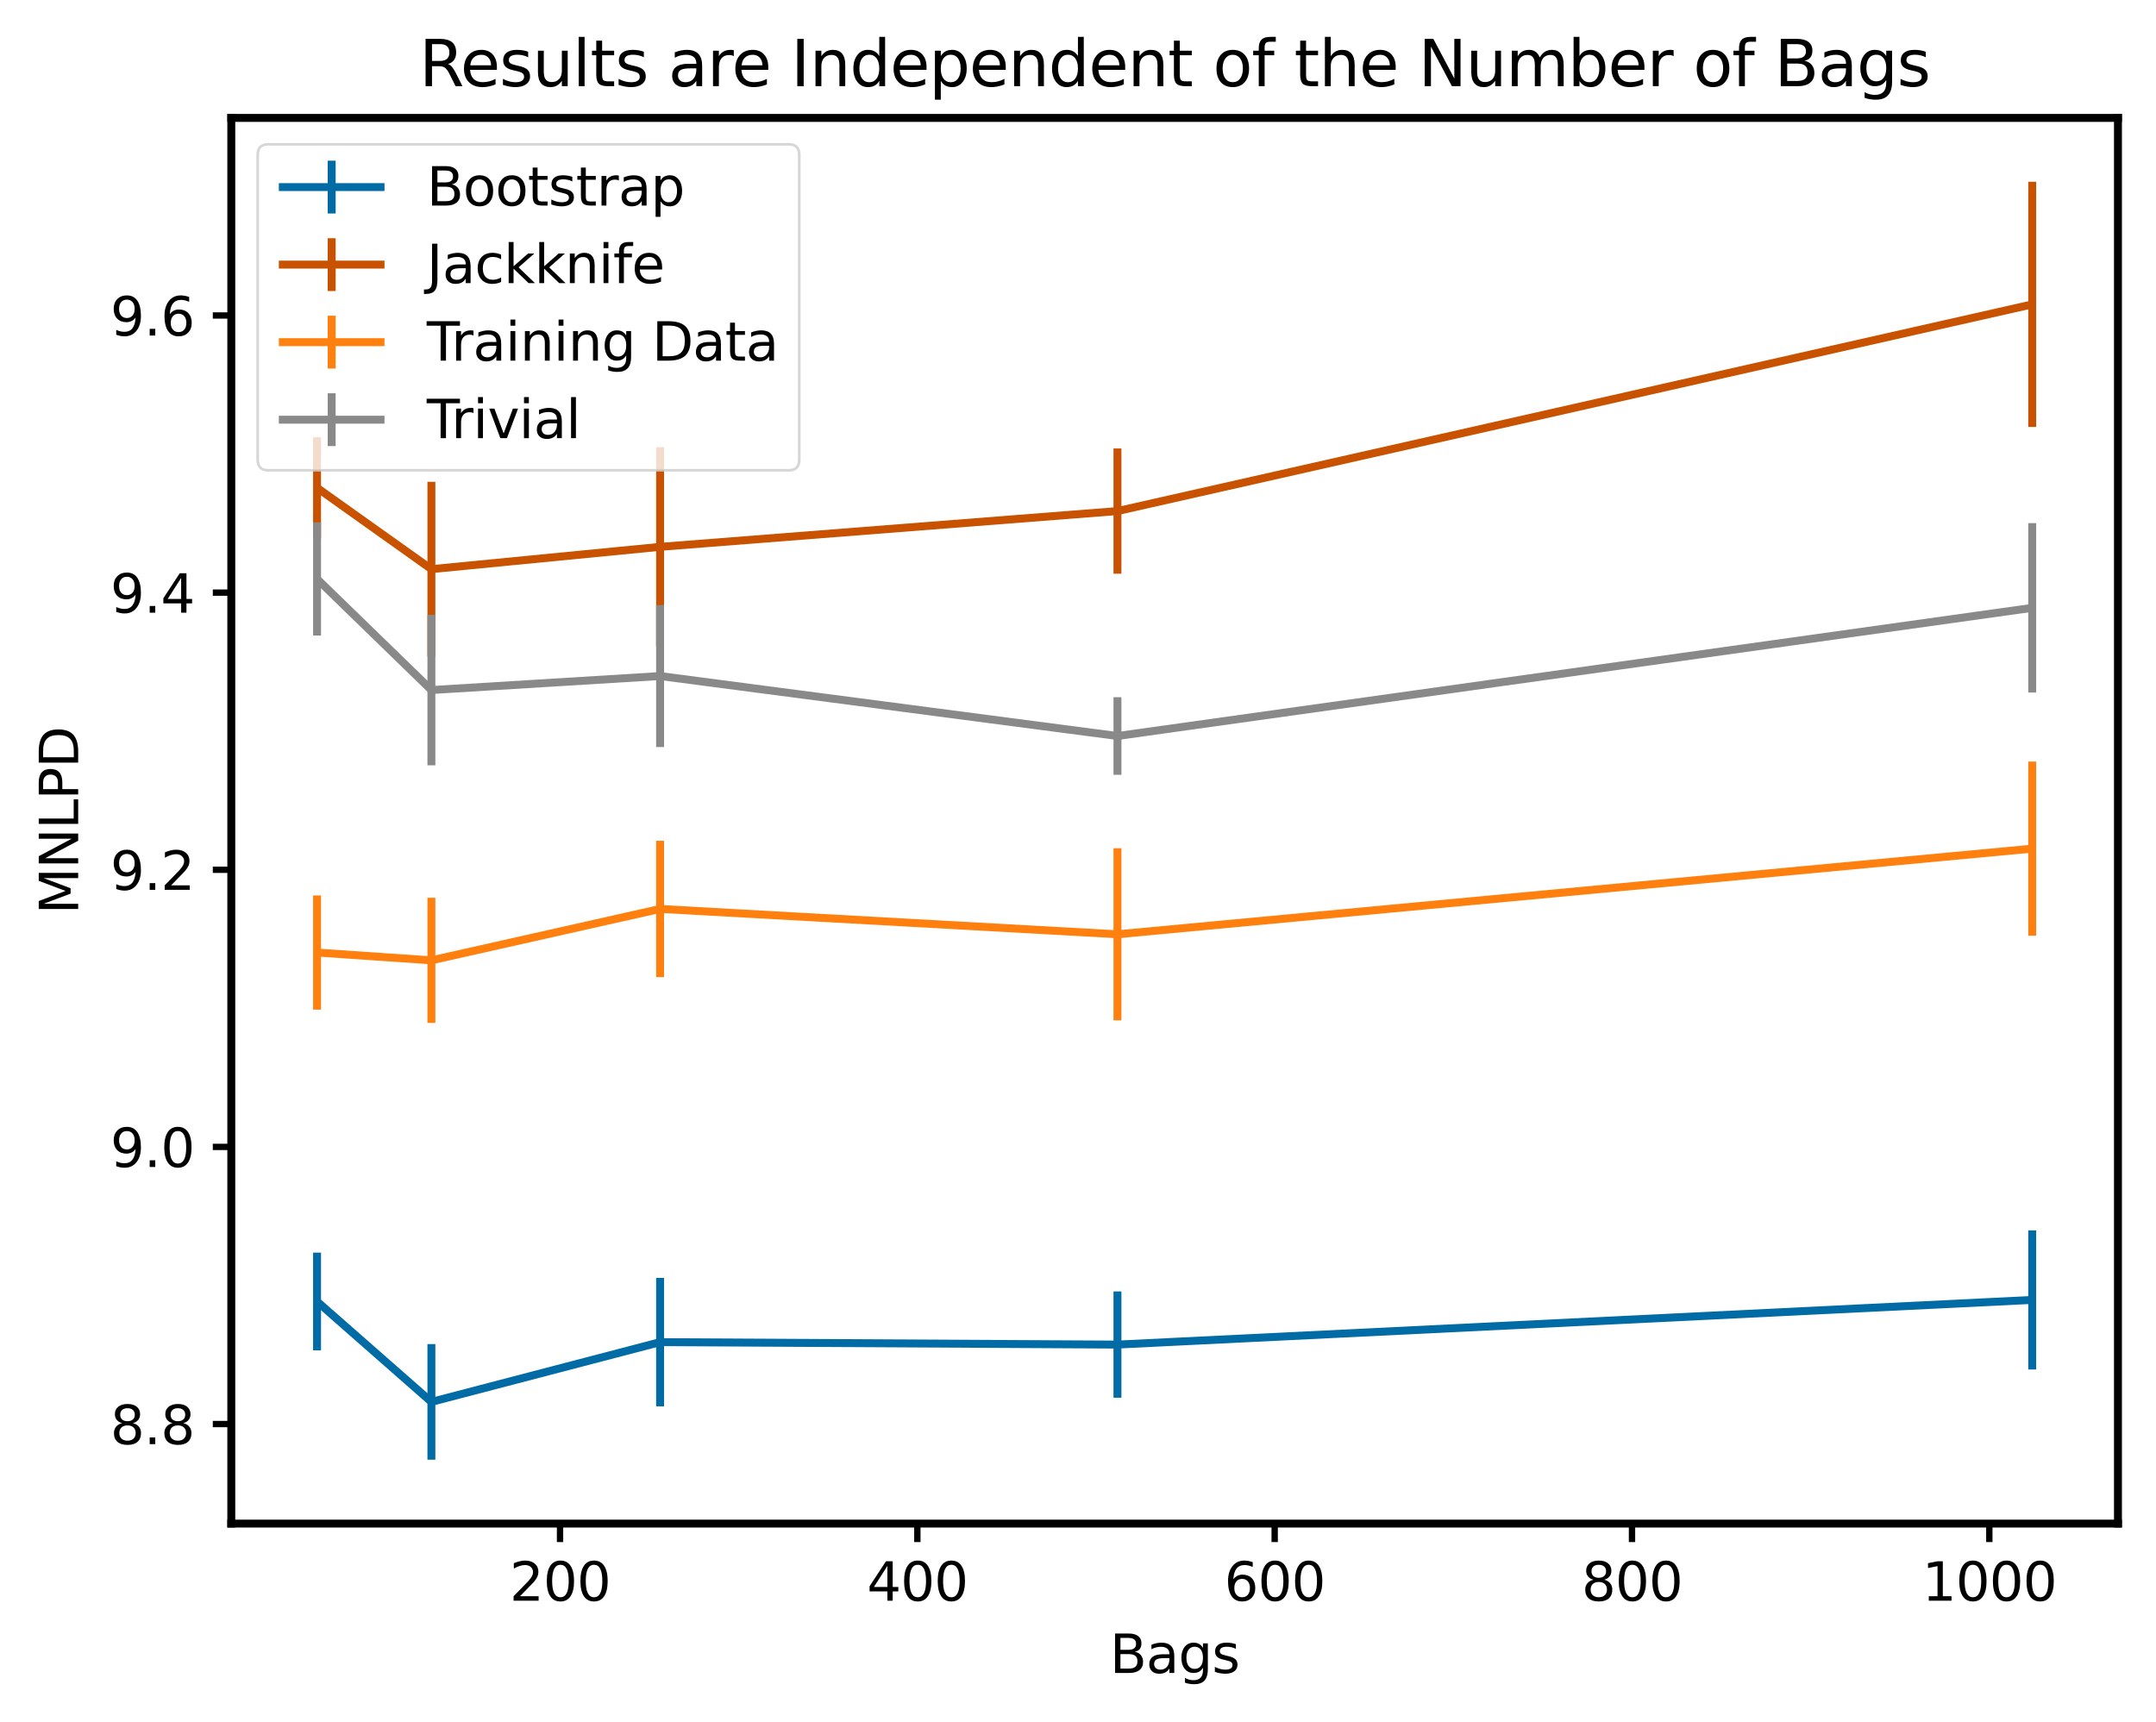 <?xml version="1.0" encoding="UTF-8" standalone="no"?>
<svg
   width="408.101pt"
   height="325.986pt"
   viewBox="0 0 408.101 325.986"
   version="1.1"
   id="svg558"
   sodipodi:docname="FG_vary_bags_correlation.svg"
   inkscape:export-filename="/Users/bfolie/citrine/multivariate-prediction-intervals/manuscript-figures/Supplementary/FG_vary_bags_correlation.png"
   inkscape:export-xdpi="150"
   inkscape:export-ydpi="150"
   inkscape:version="1.1.2 (b8e25be8, 2022-02-05)"
   xmlns:inkscape="http://www.inkscape.org/namespaces/inkscape"
   xmlns:sodipodi="http://sodipodi.sourceforge.net/DTD/sodipodi-0.dtd"
   xmlns:xlink="http://www.w3.org/1999/xlink"
   xmlns="http://www.w3.org/2000/svg"
   xmlns:svg="http://www.w3.org/2000/svg"
   xmlns:rdf="http://www.w3.org/1999/02/22-rdf-syntax-ns#"
   xmlns:cc="http://creativecommons.org/ns#"
   xmlns:dc="http://purl.org/dc/elements/1.1/">
  <sodipodi:namedview
     id="namedview560"
     pagecolor="#ffffff"
     bordercolor="#666666"
     borderopacity="1.0"
     inkscape:pageshadow="2"
     inkscape:pageopacity="0.0"
     inkscape:pagecheckerboard="0"
     inkscape:document-units="pt"
     showgrid="false"
     inkscape:zoom="1.4379435"
     inkscape:cx="271.91611"
     inkscape:cy="217.32426"
     inkscape:window-width="2560"
     inkscape:window-height="1387"
     inkscape:window-x="0"
     inkscape:window-y="25"
     inkscape:window-maximized="1"
     inkscape:current-layer="svg558" />
  <defs
     id="defs13">
    <style
       type="text/css"
       id="style11">*{stroke-linejoin: round; stroke-linecap: butt}</style>
  </defs>
  <g
     id="figure_1">
    <g
       id="patch_1">
      <path
         d="M 0 325.986  L 408.101 325.986  L 408.101 0  L 0 0  z "
         style="fill: #ffffff"
         id="path15" />
    </g>
    <g
       id="axes_1">
      <g
         id="patch_2">
        <path
           d="M 43.781 288.43  L 400.901 288.43  L 400.901 22.318  L 43.781 22.318  z "
           style="fill: #ffffff"
           id="path18" />
      </g>
      <g
         id="matplotlib.axis_1">
        <g
           id="xtick_1">
          <g
             id="line2d_1">
            <defs
               id="defs22">
              <path
                 id="mb41a0f4302"
                 d="M 0 0  L 0 3.5  "
                 style="stroke: #000000; stroke-width: 1.2" />
            </defs>
            <g
               id="g26">
              <use
                 xlink:href="#mb41a0f4302"
                 x="106.007"
                 y="288.43"
                 style="stroke: #000000; stroke-width: 1.2"
                 id="use24" />
            </g>
          </g>
          <g
             id="text_1">
            <!-- 200 -->
            <g
               transform="translate(96.463 303.029)scale(0.1 -0.1)"
               id="g39">
              <defs
                 id="defs31">
                <path
                   id="DejaVuSans-32"
                   d="M 1228 531  L 3431 531  L 3431 0  L 469 0  L 469 531  Q 828 903 1448 1529  Q 2069 2156 2228 2338  Q 2531 2678 2651 2914  Q 2772 3150 2772 3378  Q 2772 3750 2511 3984  Q 2250 4219 1831 4219  Q 1534 4219 1204 4116  Q 875 4013 500 3803  L 500 4441  Q 881 4594 1212 4672  Q 1544 4750 1819 4750  Q 2544 4750 2975 4387  Q 3406 4025 3406 3419  Q 3406 3131 3298 2873  Q 3191 2616 2906 2266  Q 2828 2175 2409 1742  Q 1991 1309 1228 531  z "
                   transform="scale(0.016)" />
                <path
                   id="DejaVuSans-30"
                   d="M 2034 4250  Q 1547 4250 1301 3770  Q 1056 3291 1056 2328  Q 1056 1369 1301 889  Q 1547 409 2034 409  Q 2525 409 2770 889  Q 3016 1369 3016 2328  Q 3016 3291 2770 3770  Q 2525 4250 2034 4250  z M 2034 4750  Q 2819 4750 3233 4129  Q 3647 3509 3647 2328  Q 3647 1150 3233 529  Q 2819 -91 2034 -91  Q 1250 -91 836 529  Q 422 1150 422 2328  Q 422 3509 836 4129  Q 1250 4750 2034 4750  z "
                   transform="scale(0.016)" />
              </defs>
              <use
                 xlink:href="#DejaVuSans-32"
                 id="use33" />
              <use
                 xlink:href="#DejaVuSans-30"
                 x="63.623"
                 id="use35" />
              <use
                 xlink:href="#DejaVuSans-30"
                 x="127.246"
                 id="use37" />
            </g>
          </g>
        </g>
        <g
           id="xtick_2">
          <g
             id="line2d_2">
            <g
               id="g45">
              <use
                 xlink:href="#mb41a0f4302"
                 x="173.643"
                 y="288.43"
                 style="stroke: #000000; stroke-width: 1.2"
                 id="use43" />
            </g>
          </g>
          <g
             id="text_2">
            <!-- 400 -->
            <g
               transform="translate(164.099 303.029)scale(0.1 -0.1)"
               id="g57">
              <defs
                 id="defs49">
                <path
                   id="DejaVuSans-34"
                   d="M 2419 4116  L 825 1625  L 2419 1625  L 2419 4116  z M 2253 4666  L 3047 4666  L 3047 1625  L 3713 1625  L 3713 1100  L 3047 1100  L 3047 0  L 2419 0  L 2419 1100  L 313 1100  L 313 1709  L 2253 4666  z "
                   transform="scale(0.016)" />
              </defs>
              <use
                 xlink:href="#DejaVuSans-34"
                 id="use51" />
              <use
                 xlink:href="#DejaVuSans-30"
                 x="63.623"
                 id="use53" />
              <use
                 xlink:href="#DejaVuSans-30"
                 x="127.246"
                 id="use55" />
            </g>
          </g>
        </g>
        <g
           id="xtick_3">
          <g
             id="line2d_3">
            <g
               id="g63">
              <use
                 xlink:href="#mb41a0f4302"
                 x="241.279"
                 y="288.43"
                 style="stroke: #000000; stroke-width: 1.2"
                 id="use61" />
            </g>
          </g>
          <g
             id="text_3">
            <!-- 600 -->
            <g
               transform="translate(231.736 303.029)scale(0.1 -0.1)"
               id="g75">
              <defs
                 id="defs67">
                <path
                   id="DejaVuSans-36"
                   d="M 2113 2584  Q 1688 2584 1439 2293  Q 1191 2003 1191 1497  Q 1191 994 1439 701  Q 1688 409 2113 409  Q 2538 409 2786 701  Q 3034 994 3034 1497  Q 3034 2003 2786 2293  Q 2538 2584 2113 2584  z M 3366 4563  L 3366 3988  Q 3128 4100 2886 4159  Q 2644 4219 2406 4219  Q 1781 4219 1451 3797  Q 1122 3375 1075 2522  Q 1259 2794 1537 2939  Q 1816 3084 2150 3084  Q 2853 3084 3261 2657  Q 3669 2231 3669 1497  Q 3669 778 3244 343  Q 2819 -91 2113 -91  Q 1303 -91 875 529  Q 447 1150 447 2328  Q 447 3434 972 4092  Q 1497 4750 2381 4750  Q 2619 4750 2861 4703  Q 3103 4656 3366 4563  z "
                   transform="scale(0.016)" />
              </defs>
              <use
                 xlink:href="#DejaVuSans-36"
                 id="use69" />
              <use
                 xlink:href="#DejaVuSans-30"
                 x="63.623"
                 id="use71" />
              <use
                 xlink:href="#DejaVuSans-30"
                 x="127.246"
                 id="use73" />
            </g>
          </g>
        </g>
        <g
           id="xtick_4">
          <g
             id="line2d_4">
            <g
               id="g81">
              <use
                 xlink:href="#mb41a0f4302"
                 x="308.916"
                 y="288.43"
                 style="stroke: #000000; stroke-width: 1.2"
                 id="use79" />
            </g>
          </g>
          <g
             id="text_4">
            <!-- 800 -->
            <g
               transform="translate(299.372 303.029)scale(0.1 -0.1)"
               id="g93">
              <defs
                 id="defs85">
                <path
                   id="DejaVuSans-38"
                   d="M 2034 2216  Q 1584 2216 1326 1975  Q 1069 1734 1069 1313  Q 1069 891 1326 650  Q 1584 409 2034 409  Q 2484 409 2743 651  Q 3003 894 3003 1313  Q 3003 1734 2745 1975  Q 2488 2216 2034 2216  z M 1403 2484  Q 997 2584 770 2862  Q 544 3141 544 3541  Q 544 4100 942 4425  Q 1341 4750 2034 4750  Q 2731 4750 3128 4425  Q 3525 4100 3525 3541  Q 3525 3141 3298 2862  Q 3072 2584 2669 2484  Q 3125 2378 3379 2068  Q 3634 1759 3634 1313  Q 3634 634 3220 271  Q 2806 -91 2034 -91  Q 1263 -91 848 271  Q 434 634 434 1313  Q 434 1759 690 2068  Q 947 2378 1403 2484  z M 1172 3481  Q 1172 3119 1398 2916  Q 1625 2713 2034 2713  Q 2441 2713 2670 2916  Q 2900 3119 2900 3481  Q 2900 3844 2670 4047  Q 2441 4250 2034 4250  Q 1625 4250 1398 4047  Q 1172 3844 1172 3481  z "
                   transform="scale(0.016)" />
              </defs>
              <use
                 xlink:href="#DejaVuSans-38"
                 id="use87" />
              <use
                 xlink:href="#DejaVuSans-30"
                 x="63.623"
                 id="use89" />
              <use
                 xlink:href="#DejaVuSans-30"
                 x="127.246"
                 id="use91" />
            </g>
          </g>
        </g>
        <g
           id="xtick_5">
          <g
             id="line2d_5">
            <g
               id="g99">
              <use
                 xlink:href="#mb41a0f4302"
                 x="376.552"
                 y="288.43"
                 style="stroke: #000000; stroke-width: 1.2"
                 id="use97" />
            </g>
          </g>
          <g
             id="text_5">
            <!-- 1000 -->
            <g
               transform="translate(363.827 303.029)scale(0.1 -0.1)"
               id="g113">
              <defs
                 id="defs103">
                <path
                   id="DejaVuSans-31"
                   d="M 794 531  L 1825 531  L 1825 4091  L 703 3866  L 703 4441  L 1819 4666  L 2450 4666  L 2450 531  L 3481 531  L 3481 0  L 794 0  L 794 531  z "
                   transform="scale(0.016)" />
              </defs>
              <use
                 xlink:href="#DejaVuSans-31"
                 id="use105" />
              <use
                 xlink:href="#DejaVuSans-30"
                 x="63.623"
                 id="use107" />
              <use
                 xlink:href="#DejaVuSans-30"
                 x="127.246"
                 id="use109" />
              <use
                 xlink:href="#DejaVuSans-30"
                 x="190.869"
                 id="use111" />
            </g>
          </g>
        </g>
        <g
           id="text_6">
          <!-- Bags -->
          <g
             transform="translate(210.068 316.707)scale(0.1 -0.1)"
             id="g131">
            <defs
               id="defs121">
              <path
                 id="DejaVuSans-42"
                 d="M 1259 2228  L 1259 519  L 2272 519  Q 2781 519 3026 730  Q 3272 941 3272 1375  Q 3272 1813 3026 2020  Q 2781 2228 2272 2228  L 1259 2228  z M 1259 4147  L 1259 2741  L 2194 2741  Q 2656 2741 2882 2914  Q 3109 3088 3109 3444  Q 3109 3797 2882 3972  Q 2656 4147 2194 4147  L 1259 4147  z M 628 4666  L 2241 4666  Q 2963 4666 3353 4366  Q 3744 4066 3744 3513  Q 3744 3084 3544 2831  Q 3344 2578 2956 2516  Q 3422 2416 3680 2098  Q 3938 1781 3938 1306  Q 3938 681 3513 340  Q 3088 0 2303 0  L 628 0  L 628 4666  z "
                 transform="scale(0.016)" />
              <path
                 id="DejaVuSans-61"
                 d="M 2194 1759  Q 1497 1759 1228 1600  Q 959 1441 959 1056  Q 959 750 1161 570  Q 1363 391 1709 391  Q 2188 391 2477 730  Q 2766 1069 2766 1631  L 2766 1759  L 2194 1759  z M 3341 1997  L 3341 0  L 2766 0  L 2766 531  Q 2569 213 2275 61  Q 1981 -91 1556 -91  Q 1019 -91 701 211  Q 384 513 384 1019  Q 384 1609 779 1909  Q 1175 2209 1959 2209  L 2766 2209  L 2766 2266  Q 2766 2663 2505 2880  Q 2244 3097 1772 3097  Q 1472 3097 1187 3025  Q 903 2953 641 2809  L 641 3341  Q 956 3463 1253 3523  Q 1550 3584 1831 3584  Q 2591 3584 2966 3190  Q 3341 2797 3341 1997  z "
                 transform="scale(0.016)" />
              <path
                 id="DejaVuSans-67"
                 d="M 2906 1791  Q 2906 2416 2648 2759  Q 2391 3103 1925 3103  Q 1463 3103 1205 2759  Q 947 2416 947 1791  Q 947 1169 1205 825  Q 1463 481 1925 481  Q 2391 481 2648 825  Q 2906 1169 2906 1791  z M 3481 434  Q 3481 -459 3084 -895  Q 2688 -1331 1869 -1331  Q 1566 -1331 1297 -1286  Q 1028 -1241 775 -1147  L 775 -588  Q 1028 -725 1275 -790  Q 1522 -856 1778 -856  Q 2344 -856 2625 -561  Q 2906 -266 2906 331  L 2906 616  Q 2728 306 2450 153  Q 2172 0 1784 0  Q 1141 0 747 490  Q 353 981 353 1791  Q 353 2603 747 3093  Q 1141 3584 1784 3584  Q 2172 3584 2450 3431  Q 2728 3278 2906 2969  L 2906 3500  L 3481 3500  L 3481 434  z "
                 transform="scale(0.016)" />
              <path
                 id="DejaVuSans-73"
                 d="M 2834 3397  L 2834 2853  Q 2591 2978 2328 3040  Q 2066 3103 1784 3103  Q 1356 3103 1142 2972  Q 928 2841 928 2578  Q 928 2378 1081 2264  Q 1234 2150 1697 2047  L 1894 2003  Q 2506 1872 2764 1633  Q 3022 1394 3022 966  Q 3022 478 2636 193  Q 2250 -91 1575 -91  Q 1294 -91 989 -36  Q 684 19 347 128  L 347 722  Q 666 556 975 473  Q 1284 391 1588 391  Q 1994 391 2212 530  Q 2431 669 2431 922  Q 2431 1156 2273 1281  Q 2116 1406 1581 1522  L 1381 1569  Q 847 1681 609 1914  Q 372 2147 372 2553  Q 372 3047 722 3315  Q 1072 3584 1716 3584  Q 2034 3584 2315 3537  Q 2597 3491 2834 3397  z "
                 transform="scale(0.016)" />
            </defs>
            <use
               xlink:href="#DejaVuSans-42"
               id="use123" />
            <use
               xlink:href="#DejaVuSans-61"
               x="68.604"
               id="use125" />
            <use
               xlink:href="#DejaVuSans-67"
               x="129.883"
               id="use127" />
            <use
               xlink:href="#DejaVuSans-73"
               x="193.359"
               id="use129" />
          </g>
        </g>
      </g>
      <g
         id="matplotlib.axis_2">
        <g
           id="ytick_1">
          <g
             id="line2d_6">
            <defs
               id="defs136">
              <path
                 id="m2d12c29f8c"
                 d="M 0 0  L -3.5 0  "
                 style="stroke: #000000; stroke-width: 1.2" />
            </defs>
            <g
               id="g140">
              <use
                 xlink:href="#m2d12c29f8c"
                 x="43.781"
                 y="269.588"
                 style="stroke: #000000; stroke-width: 1.2"
                 id="use138" />
            </g>
          </g>
          <g
             id="text_7">
            <!-- 8.8 -->
            <g
               transform="translate(20.878 273.388)scale(0.1 -0.1)"
               id="g152">
              <defs
                 id="defs144">
                <path
                   id="DejaVuSans-2e"
                   d="M 684 794  L 1344 794  L 1344 0  L 684 0  L 684 794  z "
                   transform="scale(0.016)" />
              </defs>
              <use
                 xlink:href="#DejaVuSans-38"
                 id="use146" />
              <use
                 xlink:href="#DejaVuSans-2e"
                 x="63.623"
                 id="use148" />
              <use
                 xlink:href="#DejaVuSans-38"
                 x="95.41"
                 id="use150" />
            </g>
          </g>
        </g>
        <g
           id="ytick_2">
          <g
             id="line2d_7">
            <g
               id="g158">
              <use
                 xlink:href="#m2d12c29f8c"
                 x="43.781"
                 y="217.122"
                 style="stroke: #000000; stroke-width: 1.2"
                 id="use156" />
            </g>
          </g>
          <g
             id="text_8">
            <!-- 9.0 -->
            <g
               transform="translate(20.878 220.921)scale(0.1 -0.1)"
               id="g170">
              <defs
                 id="defs162">
                <path
                   id="DejaVuSans-39"
                   d="M 703 97  L 703 672  Q 941 559 1184 500  Q 1428 441 1663 441  Q 2288 441 2617 861  Q 2947 1281 2994 2138  Q 2813 1869 2534 1725  Q 2256 1581 1919 1581  Q 1219 1581 811 2004  Q 403 2428 403 3163  Q 403 3881 828 4315  Q 1253 4750 1959 4750  Q 2769 4750 3195 4129  Q 3622 3509 3622 2328  Q 3622 1225 3098 567  Q 2575 -91 1691 -91  Q 1453 -91 1209 -44  Q 966 3 703 97  z M 1959 2075  Q 2384 2075 2632 2365  Q 2881 2656 2881 3163  Q 2881 3666 2632 3958  Q 2384 4250 1959 4250  Q 1534 4250 1286 3958  Q 1038 3666 1038 3163  Q 1038 2656 1286 2365  Q 1534 2075 1959 2075  z "
                   transform="scale(0.016)" />
              </defs>
              <use
                 xlink:href="#DejaVuSans-39"
                 id="use164" />
              <use
                 xlink:href="#DejaVuSans-2e"
                 x="63.623"
                 id="use166" />
              <use
                 xlink:href="#DejaVuSans-30"
                 x="95.41"
                 id="use168" />
            </g>
          </g>
        </g>
        <g
           id="ytick_3">
          <g
             id="line2d_8">
            <g
               id="g176">
              <use
                 xlink:href="#m2d12c29f8c"
                 x="43.781"
                 y="164.656"
                 style="stroke: #000000; stroke-width: 1.2"
                 id="use174" />
            </g>
          </g>
          <g
             id="text_9">
            <!-- 9.2 -->
            <g
               transform="translate(20.878 168.455)scale(0.1 -0.1)"
               id="g185">
              <use
                 xlink:href="#DejaVuSans-39"
                 id="use179" />
              <use
                 xlink:href="#DejaVuSans-2e"
                 x="63.623"
                 id="use181" />
              <use
                 xlink:href="#DejaVuSans-32"
                 x="95.41"
                 id="use183" />
            </g>
          </g>
        </g>
        <g
           id="ytick_4">
          <g
             id="line2d_9">
            <g
               id="g191">
              <use
                 xlink:href="#m2d12c29f8c"
                 x="43.781"
                 y="112.19"
                 style="stroke: #000000; stroke-width: 1.2"
                 id="use189" />
            </g>
          </g>
          <g
             id="text_10">
            <!-- 9.4 -->
            <g
               transform="translate(20.878 115.989)scale(0.1 -0.1)"
               id="g200">
              <use
                 xlink:href="#DejaVuSans-39"
                 id="use194" />
              <use
                 xlink:href="#DejaVuSans-2e"
                 x="63.623"
                 id="use196" />
              <use
                 xlink:href="#DejaVuSans-34"
                 x="95.41"
                 id="use198" />
            </g>
          </g>
        </g>
        <g
           id="ytick_5">
          <g
             id="line2d_10">
            <g
               id="g206">
              <use
                 xlink:href="#m2d12c29f8c"
                 x="43.781"
                 y="59.724"
                 style="stroke: #000000; stroke-width: 1.2"
                 id="use204" />
            </g>
          </g>
          <g
             id="text_11">
            <!-- 9.6 -->
            <g
               transform="translate(20.878 63.523)scale(0.1 -0.1)"
               id="g215">
              <use
                 xlink:href="#DejaVuSans-39"
                 id="use209" />
              <use
                 xlink:href="#DejaVuSans-2e"
                 x="63.623"
                 id="use211" />
              <use
                 xlink:href="#DejaVuSans-36"
                 x="95.41"
                 id="use213" />
            </g>
          </g>
        </g>
        <g
           id="text_12">
          <!-- MNLPD -->
          <g
             transform="translate(14.798 173.08)rotate(-90)scale(0.1 -0.1)"
             id="g236">
            <defs
               id="defs224">
              <path
                 id="DejaVuSans-4d"
                 d="M 628 4666  L 1569 4666  L 2759 1491  L 3956 4666  L 4897 4666  L 4897 0  L 4281 0  L 4281 4097  L 3078 897  L 2444 897  L 1241 4097  L 1241 0  L 628 0  L 628 4666  z "
                 transform="scale(0.016)" />
              <path
                 id="DejaVuSans-4e"
                 d="M 628 4666  L 1478 4666  L 3547 763  L 3547 4666  L 4159 4666  L 4159 0  L 3309 0  L 1241 3903  L 1241 0  L 628 0  L 628 4666  z "
                 transform="scale(0.016)" />
              <path
                 id="DejaVuSans-4c"
                 d="M 628 4666  L 1259 4666  L 1259 531  L 3531 531  L 3531 0  L 628 0  L 628 4666  z "
                 transform="scale(0.016)" />
              <path
                 id="DejaVuSans-50"
                 d="M 1259 4147  L 1259 2394  L 2053 2394  Q 2494 2394 2734 2622  Q 2975 2850 2975 3272  Q 2975 3691 2734 3919  Q 2494 4147 2053 4147  L 1259 4147  z M 628 4666  L 2053 4666  Q 2838 4666 3239 4311  Q 3641 3956 3641 3272  Q 3641 2581 3239 2228  Q 2838 1875 2053 1875  L 1259 1875  L 1259 0  L 628 0  L 628 4666  z "
                 transform="scale(0.016)" />
              <path
                 id="DejaVuSans-44"
                 d="M 1259 4147  L 1259 519  L 2022 519  Q 2988 519 3436 956  Q 3884 1394 3884 2338  Q 3884 3275 3436 3711  Q 2988 4147 2022 4147  L 1259 4147  z M 628 4666  L 1925 4666  Q 3281 4666 3915 4102  Q 4550 3538 4550 2338  Q 4550 1131 3912 565  Q 3275 0 1925 0  L 628 0  L 628 4666  z "
                 transform="scale(0.016)" />
            </defs>
            <use
               xlink:href="#DejaVuSans-4d"
               id="use226" />
            <use
               xlink:href="#DejaVuSans-4e"
               x="86.279"
               id="use228" />
            <use
               xlink:href="#DejaVuSans-4c"
               x="161.084"
               id="use230" />
            <use
               xlink:href="#DejaVuSans-50"
               x="216.797"
               id="use232" />
            <use
               xlink:href="#DejaVuSans-44"
               x="277.1"
               id="use234" />
          </g>
        </g>
      </g>
      <g
         id="LineCollection_1">
        <path
           d="M 60.014 255.638  L 60.014 237.137  "
           clip-path="url(#pdb8dc53c80)"
           style="fill: none; stroke: #006ba4; stroke-width: 1.5"
           id="path240" />
        <path
           d="M 81.658 276.334  L 81.658 254.452  "
           clip-path="url(#pdb8dc53c80)"
           style="fill: none; stroke: #006ba4; stroke-width: 1.5"
           id="path242" />
        <path
           d="M 124.945 266.234  L 124.945 241.925  "
           clip-path="url(#pdb8dc53c80)"
           style="fill: none; stroke: #006ba4; stroke-width: 1.5"
           id="path244" />
        <path
           d="M 211.519 264.602  L 211.519 244.482  "
           clip-path="url(#pdb8dc53c80)"
           style="fill: none; stroke: #006ba4; stroke-width: 1.5"
           id="path246" />
        <path
           d="M 384.669 259.255  L 384.669 232.92  "
           clip-path="url(#pdb8dc53c80)"
           style="fill: none; stroke: #006ba4; stroke-width: 1.5"
           id="path248" />
      </g>
      <g
         id="LineCollection_2">
        <path
           d="M 60.014 101.915  L 60.014 82.784  "
           clip-path="url(#pdb8dc53c80)"
           style="fill: none; stroke: #c85200; stroke-width: 1.5"
           id="path251" />
        <path
           d="M 81.658 124.288  L 81.658 91.203  "
           clip-path="url(#pdb8dc53c80)"
           style="fill: none; stroke: #c85200; stroke-width: 1.5"
           id="path253" />
        <path
           d="M 124.945 122.385  L 124.945 84.66  "
           clip-path="url(#pdb8dc53c80)"
           style="fill: none; stroke: #c85200; stroke-width: 1.5"
           id="path255" />
        <path
           d="M 211.519 108.604  L 211.519 84.901  "
           clip-path="url(#pdb8dc53c80)"
           style="fill: none; stroke: #c85200; stroke-width: 1.5"
           id="path257" />
        <path
           d="M 384.669 80.83  L 384.669 34.414  "
           clip-path="url(#pdb8dc53c80)"
           style="fill: none; stroke: #c85200; stroke-width: 1.5"
           id="path259" />
      </g>
      <g
         id="LineCollection_3">
        <path
           d="M 60.014 191.128  L 60.014 169.522  "
           clip-path="url(#pdb8dc53c80)"
           style="fill: none; stroke: #ff800e; stroke-width: 1.5"
           id="path262" />
        <path
           d="M 81.658 193.643  L 81.658 169.96  "
           clip-path="url(#pdb8dc53c80)"
           style="fill: none; stroke: #ff800e; stroke-width: 1.5"
           id="path264" />
        <path
           d="M 124.945 184.973  L 124.945 159.166  "
           clip-path="url(#pdb8dc53c80)"
           style="fill: none; stroke: #ff800e; stroke-width: 1.5"
           id="path266" />
        <path
           d="M 211.519 193.16  L 211.519 160.576  "
           clip-path="url(#pdb8dc53c80)"
           style="fill: none; stroke: #ff800e; stroke-width: 1.5"
           id="path268" />
        <path
           d="M 384.669 177.133  L 384.669 144.179  "
           clip-path="url(#pdb8dc53c80)"
           style="fill: none; stroke: #ff800e; stroke-width: 1.5"
           id="path270" />
      </g>
      <g
         id="LineCollection_4">
        <path
           d="M 60.014 120.31  L 60.014 98.896  "
           clip-path="url(#pdb8dc53c80)"
           style="fill: none; stroke: #898989; stroke-width: 1.5"
           id="path273" />
        <path
           d="M 81.658 144.879  L 81.658 116.386  "
           clip-path="url(#pdb8dc53c80)"
           style="fill: none; stroke: #898989; stroke-width: 1.5"
           id="path275" />
        <path
           d="M 124.945 141.419  L 124.945 114.542  "
           clip-path="url(#pdb8dc53c80)"
           style="fill: none; stroke: #898989; stroke-width: 1.5"
           id="path277" />
        <path
           d="M 211.519 146.678  L 211.519 131.988  "
           clip-path="url(#pdb8dc53c80)"
           style="fill: none; stroke: #898989; stroke-width: 1.5"
           id="path279" />
        <path
           d="M 384.669 131.107  L 384.669 99.038  "
           clip-path="url(#pdb8dc53c80)"
           style="fill: none; stroke: #898989; stroke-width: 1.5"
           id="path281" />
      </g>
      <g
         id="line2d_11">
        <path
           d="M 60.014 246.387  L 81.658 265.393  L 124.945 254.08  L 211.519 254.542  L 384.669 246.088  "
           clip-path="url(#pdb8dc53c80)"
           style="fill: none; stroke: #006ba4; stroke-width: 1.5"
           id="path284" />
      </g>
      <g
         id="line2d_12">
        <path
           d="M 60.014 92.349  L 81.658 107.746  L 124.945 103.523  L 211.519 96.752  L 384.669 57.622  "
           clip-path="url(#pdb8dc53c80)"
           style="fill: none; stroke: #c85200; stroke-width: 1.5"
           id="path287" />
      </g>
      <g
         id="line2d_13">
        <path
           d="M 60.014 180.325  L 81.658 181.802  L 124.945 172.069  L 211.519 176.868  L 384.669 160.656  "
           clip-path="url(#pdb8dc53c80)"
           style="fill: none; stroke: #ff800e; stroke-width: 1.5"
           id="path290" />
      </g>
      <g
         id="line2d_14">
        <path
           d="M 60.014 109.603  L 81.658 130.633  L 124.945 127.981  L 211.519 139.333  L 384.669 115.073  "
           clip-path="url(#pdb8dc53c80)"
           style="fill: none; stroke: #898989; stroke-width: 1.5"
           id="path293" />
      </g>
      <g
         id="patch_3">
        <path
           d="M 43.781 288.43  L 43.781 22.318  "
           style="fill: none; stroke: #000000; stroke-width: 1.5; stroke-linejoin: miter; stroke-linecap: square"
           id="path296" />
      </g>
      <g
         id="patch_4">
        <path
           d="M 400.901 288.43  L 400.901 22.318  "
           style="fill: none; stroke: #000000; stroke-width: 1.5; stroke-linejoin: miter; stroke-linecap: square"
           id="path299" />
      </g>
      <g
         id="patch_5">
        <path
           d="M 43.781 288.43  L 400.901 288.43  "
           style="fill: none; stroke: #000000; stroke-width: 1.5; stroke-linejoin: miter; stroke-linecap: square"
           id="path302" />
      </g>
      <g
         id="patch_6">
        <path
           d="M 43.781 22.318  L 400.901 22.318  "
           style="fill: none; stroke: #000000; stroke-width: 1.5; stroke-linejoin: miter; stroke-linecap: square"
           id="path305" />
      </g>
      <g
         id="text_13">
        <!-- Results are Independent of the Number of Bags -->
        <g
           transform="translate(79.352 16.318)scale(0.12 -0.12)"
           id="g416">
          <defs
             id="defs324">
            <path
               id="DejaVuSans-52"
               d="M 2841 2188  Q 3044 2119 3236 1894  Q 3428 1669 3622 1275  L 4263 0  L 3584 0  L 2988 1197  Q 2756 1666 2539 1819  Q 2322 1972 1947 1972  L 1259 1972  L 1259 0  L 628 0  L 628 4666  L 2053 4666  Q 2853 4666 3247 4331  Q 3641 3997 3641 3322  Q 3641 2881 3436 2590  Q 3231 2300 2841 2188  z M 1259 4147  L 1259 2491  L 2053 2491  Q 2509 2491 2742 2702  Q 2975 2913 2975 3322  Q 2975 3731 2742 3939  Q 2509 4147 2053 4147  L 1259 4147  z "
               transform="scale(0.016)" />
            <path
               id="DejaVuSans-65"
               d="M 3597 1894  L 3597 1613  L 953 1613  Q 991 1019 1311 708  Q 1631 397 2203 397  Q 2534 397 2845 478  Q 3156 559 3463 722  L 3463 178  Q 3153 47 2828 -22  Q 2503 -91 2169 -91  Q 1331 -91 842 396  Q 353 884 353 1716  Q 353 2575 817 3079  Q 1281 3584 2069 3584  Q 2775 3584 3186 3129  Q 3597 2675 3597 1894  z M 3022 2063  Q 3016 2534 2758 2815  Q 2500 3097 2075 3097  Q 1594 3097 1305 2825  Q 1016 2553 972 2059  L 3022 2063  z "
               transform="scale(0.016)" />
            <path
               id="DejaVuSans-75"
               d="M 544 1381  L 544 3500  L 1119 3500  L 1119 1403  Q 1119 906 1312 657  Q 1506 409 1894 409  Q 2359 409 2629 706  Q 2900 1003 2900 1516  L 2900 3500  L 3475 3500  L 3475 0  L 2900 0  L 2900 538  Q 2691 219 2414 64  Q 2138 -91 1772 -91  Q 1169 -91 856 284  Q 544 659 544 1381  z M 1991 3584  L 1991 3584  z "
               transform="scale(0.016)" />
            <path
               id="DejaVuSans-6c"
               d="M 603 4863  L 1178 4863  L 1178 0  L 603 0  L 603 4863  z "
               transform="scale(0.016)" />
            <path
               id="DejaVuSans-74"
               d="M 1172 4494  L 1172 3500  L 2356 3500  L 2356 3053  L 1172 3053  L 1172 1153  Q 1172 725 1289 603  Q 1406 481 1766 481  L 2356 481  L 2356 0  L 1766 0  Q 1100 0 847 248  Q 594 497 594 1153  L 594 3053  L 172 3053  L 172 3500  L 594 3500  L 594 4494  L 1172 4494  z "
               transform="scale(0.016)" />
            <path
               id="DejaVuSans-20"
               transform="scale(0.016)" />
            <path
               id="DejaVuSans-72"
               d="M 2631 2963  Q 2534 3019 2420 3045  Q 2306 3072 2169 3072  Q 1681 3072 1420 2755  Q 1159 2438 1159 1844  L 1159 0  L 581 0  L 581 3500  L 1159 3500  L 1159 2956  Q 1341 3275 1631 3429  Q 1922 3584 2338 3584  Q 2397 3584 2469 3576  Q 2541 3569 2628 3553  L 2631 2963  z "
               transform="scale(0.016)" />
            <path
               id="DejaVuSans-49"
               d="M 628 4666  L 1259 4666  L 1259 0  L 628 0  L 628 4666  z "
               transform="scale(0.016)" />
            <path
               id="DejaVuSans-6e"
               d="M 3513 2113  L 3513 0  L 2938 0  L 2938 2094  Q 2938 2591 2744 2837  Q 2550 3084 2163 3084  Q 1697 3084 1428 2787  Q 1159 2491 1159 1978  L 1159 0  L 581 0  L 581 3500  L 1159 3500  L 1159 2956  Q 1366 3272 1645 3428  Q 1925 3584 2291 3584  Q 2894 3584 3203 3211  Q 3513 2838 3513 2113  z "
               transform="scale(0.016)" />
            <path
               id="DejaVuSans-64"
               d="M 2906 2969  L 2906 4863  L 3481 4863  L 3481 0  L 2906 0  L 2906 525  Q 2725 213 2448 61  Q 2172 -91 1784 -91  Q 1150 -91 751 415  Q 353 922 353 1747  Q 353 2572 751 3078  Q 1150 3584 1784 3584  Q 2172 3584 2448 3432  Q 2725 3281 2906 2969  z M 947 1747  Q 947 1113 1208 752  Q 1469 391 1925 391  Q 2381 391 2643 752  Q 2906 1113 2906 1747  Q 2906 2381 2643 2742  Q 2381 3103 1925 3103  Q 1469 3103 1208 2742  Q 947 2381 947 1747  z "
               transform="scale(0.016)" />
            <path
               id="DejaVuSans-70"
               d="M 1159 525  L 1159 -1331  L 581 -1331  L 581 3500  L 1159 3500  L 1159 2969  Q 1341 3281 1617 3432  Q 1894 3584 2278 3584  Q 2916 3584 3314 3078  Q 3713 2572 3713 1747  Q 3713 922 3314 415  Q 2916 -91 2278 -91  Q 1894 -91 1617 61  Q 1341 213 1159 525  z M 3116 1747  Q 3116 2381 2855 2742  Q 2594 3103 2138 3103  Q 1681 3103 1420 2742  Q 1159 2381 1159 1747  Q 1159 1113 1420 752  Q 1681 391 2138 391  Q 2594 391 2855 752  Q 3116 1113 3116 1747  z "
               transform="scale(0.016)" />
            <path
               id="DejaVuSans-6f"
               d="M 1959 3097  Q 1497 3097 1228 2736  Q 959 2375 959 1747  Q 959 1119 1226 758  Q 1494 397 1959 397  Q 2419 397 2687 759  Q 2956 1122 2956 1747  Q 2956 2369 2687 2733  Q 2419 3097 1959 3097  z M 1959 3584  Q 2709 3584 3137 3096  Q 3566 2609 3566 1747  Q 3566 888 3137 398  Q 2709 -91 1959 -91  Q 1206 -91 779 398  Q 353 888 353 1747  Q 353 2609 779 3096  Q 1206 3584 1959 3584  z "
               transform="scale(0.016)" />
            <path
               id="DejaVuSans-66"
               d="M 2375 4863  L 2375 4384  L 1825 4384  Q 1516 4384 1395 4259  Q 1275 4134 1275 3809  L 1275 3500  L 2222 3500  L 2222 3053  L 1275 3053  L 1275 0  L 697 0  L 697 3053  L 147 3053  L 147 3500  L 697 3500  L 697 3744  Q 697 4328 969 4595  Q 1241 4863 1831 4863  L 2375 4863  z "
               transform="scale(0.016)" />
            <path
               id="DejaVuSans-68"
               d="M 3513 2113  L 3513 0  L 2938 0  L 2938 2094  Q 2938 2591 2744 2837  Q 2550 3084 2163 3084  Q 1697 3084 1428 2787  Q 1159 2491 1159 1978  L 1159 0  L 581 0  L 581 4863  L 1159 4863  L 1159 2956  Q 1366 3272 1645 3428  Q 1925 3584 2291 3584  Q 2894 3584 3203 3211  Q 3513 2838 3513 2113  z "
               transform="scale(0.016)" />
            <path
               id="DejaVuSans-6d"
               d="M 3328 2828  Q 3544 3216 3844 3400  Q 4144 3584 4550 3584  Q 5097 3584 5394 3201  Q 5691 2819 5691 2113  L 5691 0  L 5113 0  L 5113 2094  Q 5113 2597 4934 2840  Q 4756 3084 4391 3084  Q 3944 3084 3684 2787  Q 3425 2491 3425 1978  L 3425 0  L 2847 0  L 2847 2094  Q 2847 2600 2669 2842  Q 2491 3084 2119 3084  Q 1678 3084 1418 2786  Q 1159 2488 1159 1978  L 1159 0  L 581 0  L 581 3500  L 1159 3500  L 1159 2956  Q 1356 3278 1631 3431  Q 1906 3584 2284 3584  Q 2666 3584 2933 3390  Q 3200 3197 3328 2828  z "
               transform="scale(0.016)" />
            <path
               id="DejaVuSans-62"
               d="M 3116 1747  Q 3116 2381 2855 2742  Q 2594 3103 2138 3103  Q 1681 3103 1420 2742  Q 1159 2381 1159 1747  Q 1159 1113 1420 752  Q 1681 391 2138 391  Q 2594 391 2855 752  Q 3116 1113 3116 1747  z M 1159 2969  Q 1341 3281 1617 3432  Q 1894 3584 2278 3584  Q 2916 3584 3314 3078  Q 3713 2572 3713 1747  Q 3713 922 3314 415  Q 2916 -91 2278 -91  Q 1894 -91 1617 61  Q 1341 213 1159 525  L 1159 0  L 581 0  L 581 4863  L 1159 4863  L 1159 2969  z "
               transform="scale(0.016)" />
          </defs>
          <use
             xlink:href="#DejaVuSans-52"
             id="use326" />
          <use
             xlink:href="#DejaVuSans-65"
             x="64.982"
             id="use328" />
          <use
             xlink:href="#DejaVuSans-73"
             x="126.506"
             id="use330" />
          <use
             xlink:href="#DejaVuSans-75"
             x="178.605"
             id="use332" />
          <use
             xlink:href="#DejaVuSans-6c"
             x="241.984"
             id="use334" />
          <use
             xlink:href="#DejaVuSans-74"
             x="269.768"
             id="use336" />
          <use
             xlink:href="#DejaVuSans-73"
             x="308.977"
             id="use338" />
          <use
             xlink:href="#DejaVuSans-20"
             x="361.076"
             id="use340" />
          <use
             xlink:href="#DejaVuSans-61"
             x="392.863"
             id="use342" />
          <use
             xlink:href="#DejaVuSans-72"
             x="454.143"
             id="use344" />
          <use
             xlink:href="#DejaVuSans-65"
             x="493.006"
             id="use346" />
          <use
             xlink:href="#DejaVuSans-20"
             x="554.529"
             id="use348" />
          <use
             xlink:href="#DejaVuSans-49"
             x="586.316"
             id="use350" />
          <use
             xlink:href="#DejaVuSans-6e"
             x="615.809"
             id="use352" />
          <use
             xlink:href="#DejaVuSans-64"
             x="679.188"
             id="use354" />
          <use
             xlink:href="#DejaVuSans-65"
             x="742.664"
             id="use356" />
          <use
             xlink:href="#DejaVuSans-70"
             x="804.188"
             id="use358" />
          <use
             xlink:href="#DejaVuSans-65"
             x="867.664"
             id="use360" />
          <use
             xlink:href="#DejaVuSans-6e"
             x="929.188"
             id="use362" />
          <use
             xlink:href="#DejaVuSans-64"
             x="992.566"
             id="use364" />
          <use
             xlink:href="#DejaVuSans-65"
             x="1056.043"
             id="use366" />
          <use
             xlink:href="#DejaVuSans-6e"
             x="1117.566"
             id="use368" />
          <use
             xlink:href="#DejaVuSans-74"
             x="1180.945"
             id="use370" />
          <use
             xlink:href="#DejaVuSans-20"
             x="1220.154"
             id="use372" />
          <use
             xlink:href="#DejaVuSans-6f"
             x="1251.941"
             id="use374" />
          <use
             xlink:href="#DejaVuSans-66"
             x="1313.123"
             id="use376" />
          <use
             xlink:href="#DejaVuSans-20"
             x="1348.328"
             id="use378" />
          <use
             xlink:href="#DejaVuSans-74"
             x="1380.115"
             id="use380" />
          <use
             xlink:href="#DejaVuSans-68"
             x="1419.324"
             id="use382" />
          <use
             xlink:href="#DejaVuSans-65"
             x="1482.703"
             id="use384" />
          <use
             xlink:href="#DejaVuSans-20"
             x="1544.227"
             id="use386" />
          <use
             xlink:href="#DejaVuSans-4e"
             x="1576.014"
             id="use388" />
          <use
             xlink:href="#DejaVuSans-75"
             x="1650.818"
             id="use390" />
          <use
             xlink:href="#DejaVuSans-6d"
             x="1714.197"
             id="use392" />
          <use
             xlink:href="#DejaVuSans-62"
             x="1811.609"
             id="use394" />
          <use
             xlink:href="#DejaVuSans-65"
             x="1875.086"
             id="use396" />
          <use
             xlink:href="#DejaVuSans-72"
             x="1936.609"
             id="use398" />
          <use
             xlink:href="#DejaVuSans-20"
             x="1977.723"
             id="use400" />
          <use
             xlink:href="#DejaVuSans-6f"
             x="2009.51"
             id="use402" />
          <use
             xlink:href="#DejaVuSans-66"
             x="2070.691"
             id="use404" />
          <use
             xlink:href="#DejaVuSans-20"
             x="2105.896"
             id="use406" />
          <use
             xlink:href="#DejaVuSans-42"
             x="2137.684"
             id="use408" />
          <use
             xlink:href="#DejaVuSans-61"
             x="2206.287"
             id="use410" />
          <use
             xlink:href="#DejaVuSans-67"
             x="2267.566"
             id="use412" />
          <use
             xlink:href="#DejaVuSans-73"
             x="2331.043"
             id="use414" />
        </g>
      </g>
      <g
         id="legend_1">
        <g
           id="patch_7">
          <path
             d="M 50.781 89.031  L 149.287 89.031  Q 151.287 89.031 151.287 87.031  L 151.287 29.318  Q 151.287 27.318 149.287 27.318  L 50.781 27.318  Q 48.781 27.318 48.781 29.318  L 48.781 87.031  Q 48.781 89.031 50.781 89.031  z "
             style="fill: #ffffff; opacity: 0.8; stroke: #cccccc; stroke-width: 0.5; stroke-linejoin: miter"
             id="path419" />
        </g>
        <g
           id="LineCollection_5">
          <path
             d="M 62.781 40.417  L 62.781 30.417  "
             style="fill: none; stroke: #006ba4; stroke-width: 1.5"
             id="path422" />
        </g>
        <g
           id="line2d_15">
          <path
             d="M 52.781 35.417  L 72.781 35.417  "
             style="fill: none; stroke: #006ba4; stroke-width: 1.5"
             id="path425" />
        </g>
        <g
           id="line2d_16" />
        <g
           id="text_14">
          <!-- Bootstrap -->
          <g
             transform="translate(80.781 38.917)scale(0.1 -0.1)"
             id="g447">
            <use
               xlink:href="#DejaVuSans-42"
               id="use429" />
            <use
               xlink:href="#DejaVuSans-6f"
               x="68.604"
               id="use431" />
            <use
               xlink:href="#DejaVuSans-6f"
               x="129.785"
               id="use433" />
            <use
               xlink:href="#DejaVuSans-74"
               x="190.967"
               id="use435" />
            <use
               xlink:href="#DejaVuSans-73"
               x="230.176"
               id="use437" />
            <use
               xlink:href="#DejaVuSans-74"
               x="282.275"
               id="use439" />
            <use
               xlink:href="#DejaVuSans-72"
               x="321.484"
               id="use441" />
            <use
               xlink:href="#DejaVuSans-61"
               x="362.598"
               id="use443" />
            <use
               xlink:href="#DejaVuSans-70"
               x="423.877"
               id="use445" />
          </g>
        </g>
        <g
           id="LineCollection_6">
          <path
             d="M 62.781 55.095  L 62.781 45.095  "
             style="fill: none; stroke: #c85200; stroke-width: 1.5"
             id="path450" />
        </g>
        <g
           id="line2d_17">
          <path
             d="M 52.781 50.095  L 72.781 50.095  "
             style="fill: none; stroke: #c85200; stroke-width: 1.5"
             id="path453" />
        </g>
        <g
           id="line2d_18" />
        <g
           id="text_15">
          <!-- Jackknife -->
          <g
             transform="translate(80.781 53.595)scale(0.1 -0.1)"
             id="g481">
            <defs
               id="defs461">
              <path
                 id="DejaVuSans-4a"
                 d="M 628 4666  L 1259 4666  L 1259 325  Q 1259 -519 939 -900  Q 619 -1281 -91 -1281  L -331 -1281  L -331 -750  L -134 -750  Q 284 -750 456 -515  Q 628 -281 628 325  L 628 4666  z "
                 transform="scale(0.016)" />
              <path
                 id="DejaVuSans-63"
                 d="M 3122 3366  L 3122 2828  Q 2878 2963 2633 3030  Q 2388 3097 2138 3097  Q 1578 3097 1268 2742  Q 959 2388 959 1747  Q 959 1106 1268 751  Q 1578 397 2138 397  Q 2388 397 2633 464  Q 2878 531 3122 666  L 3122 134  Q 2881 22 2623 -34  Q 2366 -91 2075 -91  Q 1284 -91 818 406  Q 353 903 353 1747  Q 353 2603 823 3093  Q 1294 3584 2113 3584  Q 2378 3584 2631 3529  Q 2884 3475 3122 3366  z "
                 transform="scale(0.016)" />
              <path
                 id="DejaVuSans-6b"
                 d="M 581 4863  L 1159 4863  L 1159 1991  L 2875 3500  L 3609 3500  L 1753 1863  L 3688 0  L 2938 0  L 1159 1709  L 1159 0  L 581 0  L 581 4863  z "
                 transform="scale(0.016)" />
              <path
                 id="DejaVuSans-69"
                 d="M 603 3500  L 1178 3500  L 1178 0  L 603 0  L 603 3500  z M 603 4863  L 1178 4863  L 1178 4134  L 603 4134  L 603 4863  z "
                 transform="scale(0.016)" />
            </defs>
            <use
               xlink:href="#DejaVuSans-4a"
               id="use463" />
            <use
               xlink:href="#DejaVuSans-61"
               x="29.492"
               id="use465" />
            <use
               xlink:href="#DejaVuSans-63"
               x="90.771"
               id="use467" />
            <use
               xlink:href="#DejaVuSans-6b"
               x="145.752"
               id="use469" />
            <use
               xlink:href="#DejaVuSans-6b"
               x="203.662"
               id="use471" />
            <use
               xlink:href="#DejaVuSans-6e"
               x="261.572"
               id="use473" />
            <use
               xlink:href="#DejaVuSans-69"
               x="324.951"
               id="use475" />
            <use
               xlink:href="#DejaVuSans-66"
               x="352.734"
               id="use477" />
            <use
               xlink:href="#DejaVuSans-65"
               x="387.939"
               id="use479" />
          </g>
        </g>
        <g
           id="LineCollection_7">
          <path
             d="M 62.781 69.773  L 62.781 59.773  "
             style="fill: none; stroke: #ff800e; stroke-width: 1.5"
             id="path484" />
        </g>
        <g
           id="line2d_19">
          <path
             d="M 52.781 64.773  L 72.781 64.773  "
             style="fill: none; stroke: #ff800e; stroke-width: 1.5"
             id="path487" />
        </g>
        <g
           id="line2d_20" />
        <g
           id="text_16">
          <!-- Training Data -->
          <g
             transform="translate(80.781 68.273)scale(0.1 -0.1)"
             id="g520">
            <defs
               id="defs492">
              <path
                 id="DejaVuSans-54"
                 d="M -19 4666  L 3928 4666  L 3928 4134  L 2272 4134  L 2272 0  L 1638 0  L 1638 4134  L -19 4134  L -19 4666  z "
                 transform="scale(0.016)" />
            </defs>
            <use
               xlink:href="#DejaVuSans-54"
               id="use494" />
            <use
               xlink:href="#DejaVuSans-72"
               x="46.334"
               id="use496" />
            <use
               xlink:href="#DejaVuSans-61"
               x="87.447"
               id="use498" />
            <use
               xlink:href="#DejaVuSans-69"
               x="148.727"
               id="use500" />
            <use
               xlink:href="#DejaVuSans-6e"
               x="176.51"
               id="use502" />
            <use
               xlink:href="#DejaVuSans-69"
               x="239.889"
               id="use504" />
            <use
               xlink:href="#DejaVuSans-6e"
               x="267.672"
               id="use506" />
            <use
               xlink:href="#DejaVuSans-67"
               x="331.051"
               id="use508" />
            <use
               xlink:href="#DejaVuSans-20"
               x="394.527"
               id="use510" />
            <use
               xlink:href="#DejaVuSans-44"
               x="426.314"
               id="use512" />
            <use
               xlink:href="#DejaVuSans-61"
               x="503.316"
               id="use514" />
            <use
               xlink:href="#DejaVuSans-74"
               x="564.596"
               id="use516" />
            <use
               xlink:href="#DejaVuSans-61"
               x="603.805"
               id="use518" />
          </g>
        </g>
        <g
           id="LineCollection_8">
          <path
             d="M 62.781 84.451  L 62.781 74.451  "
             style="fill: none; stroke: #898989; stroke-width: 1.5"
             id="path523" />
        </g>
        <g
           id="line2d_21">
          <path
             d="M 52.781 79.451  L 72.781 79.451  "
             style="fill: none; stroke: #898989; stroke-width: 1.5"
             id="path526" />
        </g>
        <g
           id="line2d_22" />
        <g
           id="text_17">
          <!-- Trivial -->
          <g
             transform="translate(80.781 82.951)scale(0.1 -0.1)"
             id="g547">
            <defs
               id="defs531">
              <path
                 id="DejaVuSans-76"
                 d="M 191 3500  L 800 3500  L 1894 563  L 2988 3500  L 3597 3500  L 2284 0  L 1503 0  L 191 3500  z "
                 transform="scale(0.016)" />
            </defs>
            <use
               xlink:href="#DejaVuSans-54"
               id="use533" />
            <use
               xlink:href="#DejaVuSans-72"
               x="46.334"
               id="use535" />
            <use
               xlink:href="#DejaVuSans-69"
               x="87.447"
               id="use537" />
            <use
               xlink:href="#DejaVuSans-76"
               x="115.23"
               id="use539" />
            <use
               xlink:href="#DejaVuSans-69"
               x="174.41"
               id="use541" />
            <use
               xlink:href="#DejaVuSans-61"
               x="202.193"
               id="use543" />
            <use
               xlink:href="#DejaVuSans-6c"
               x="263.473"
               id="use545" />
          </g>
        </g>
      </g>
    </g>
  </g>
  <defs
     id="defs556">
    <clipPath
       id="pdb8dc53c80">
      <rect
         x="43.781"
         y="22.318"
         width="357.12"
         height="266.112"
         id="rect553" />
    </clipPath>
  </defs>
</svg>
